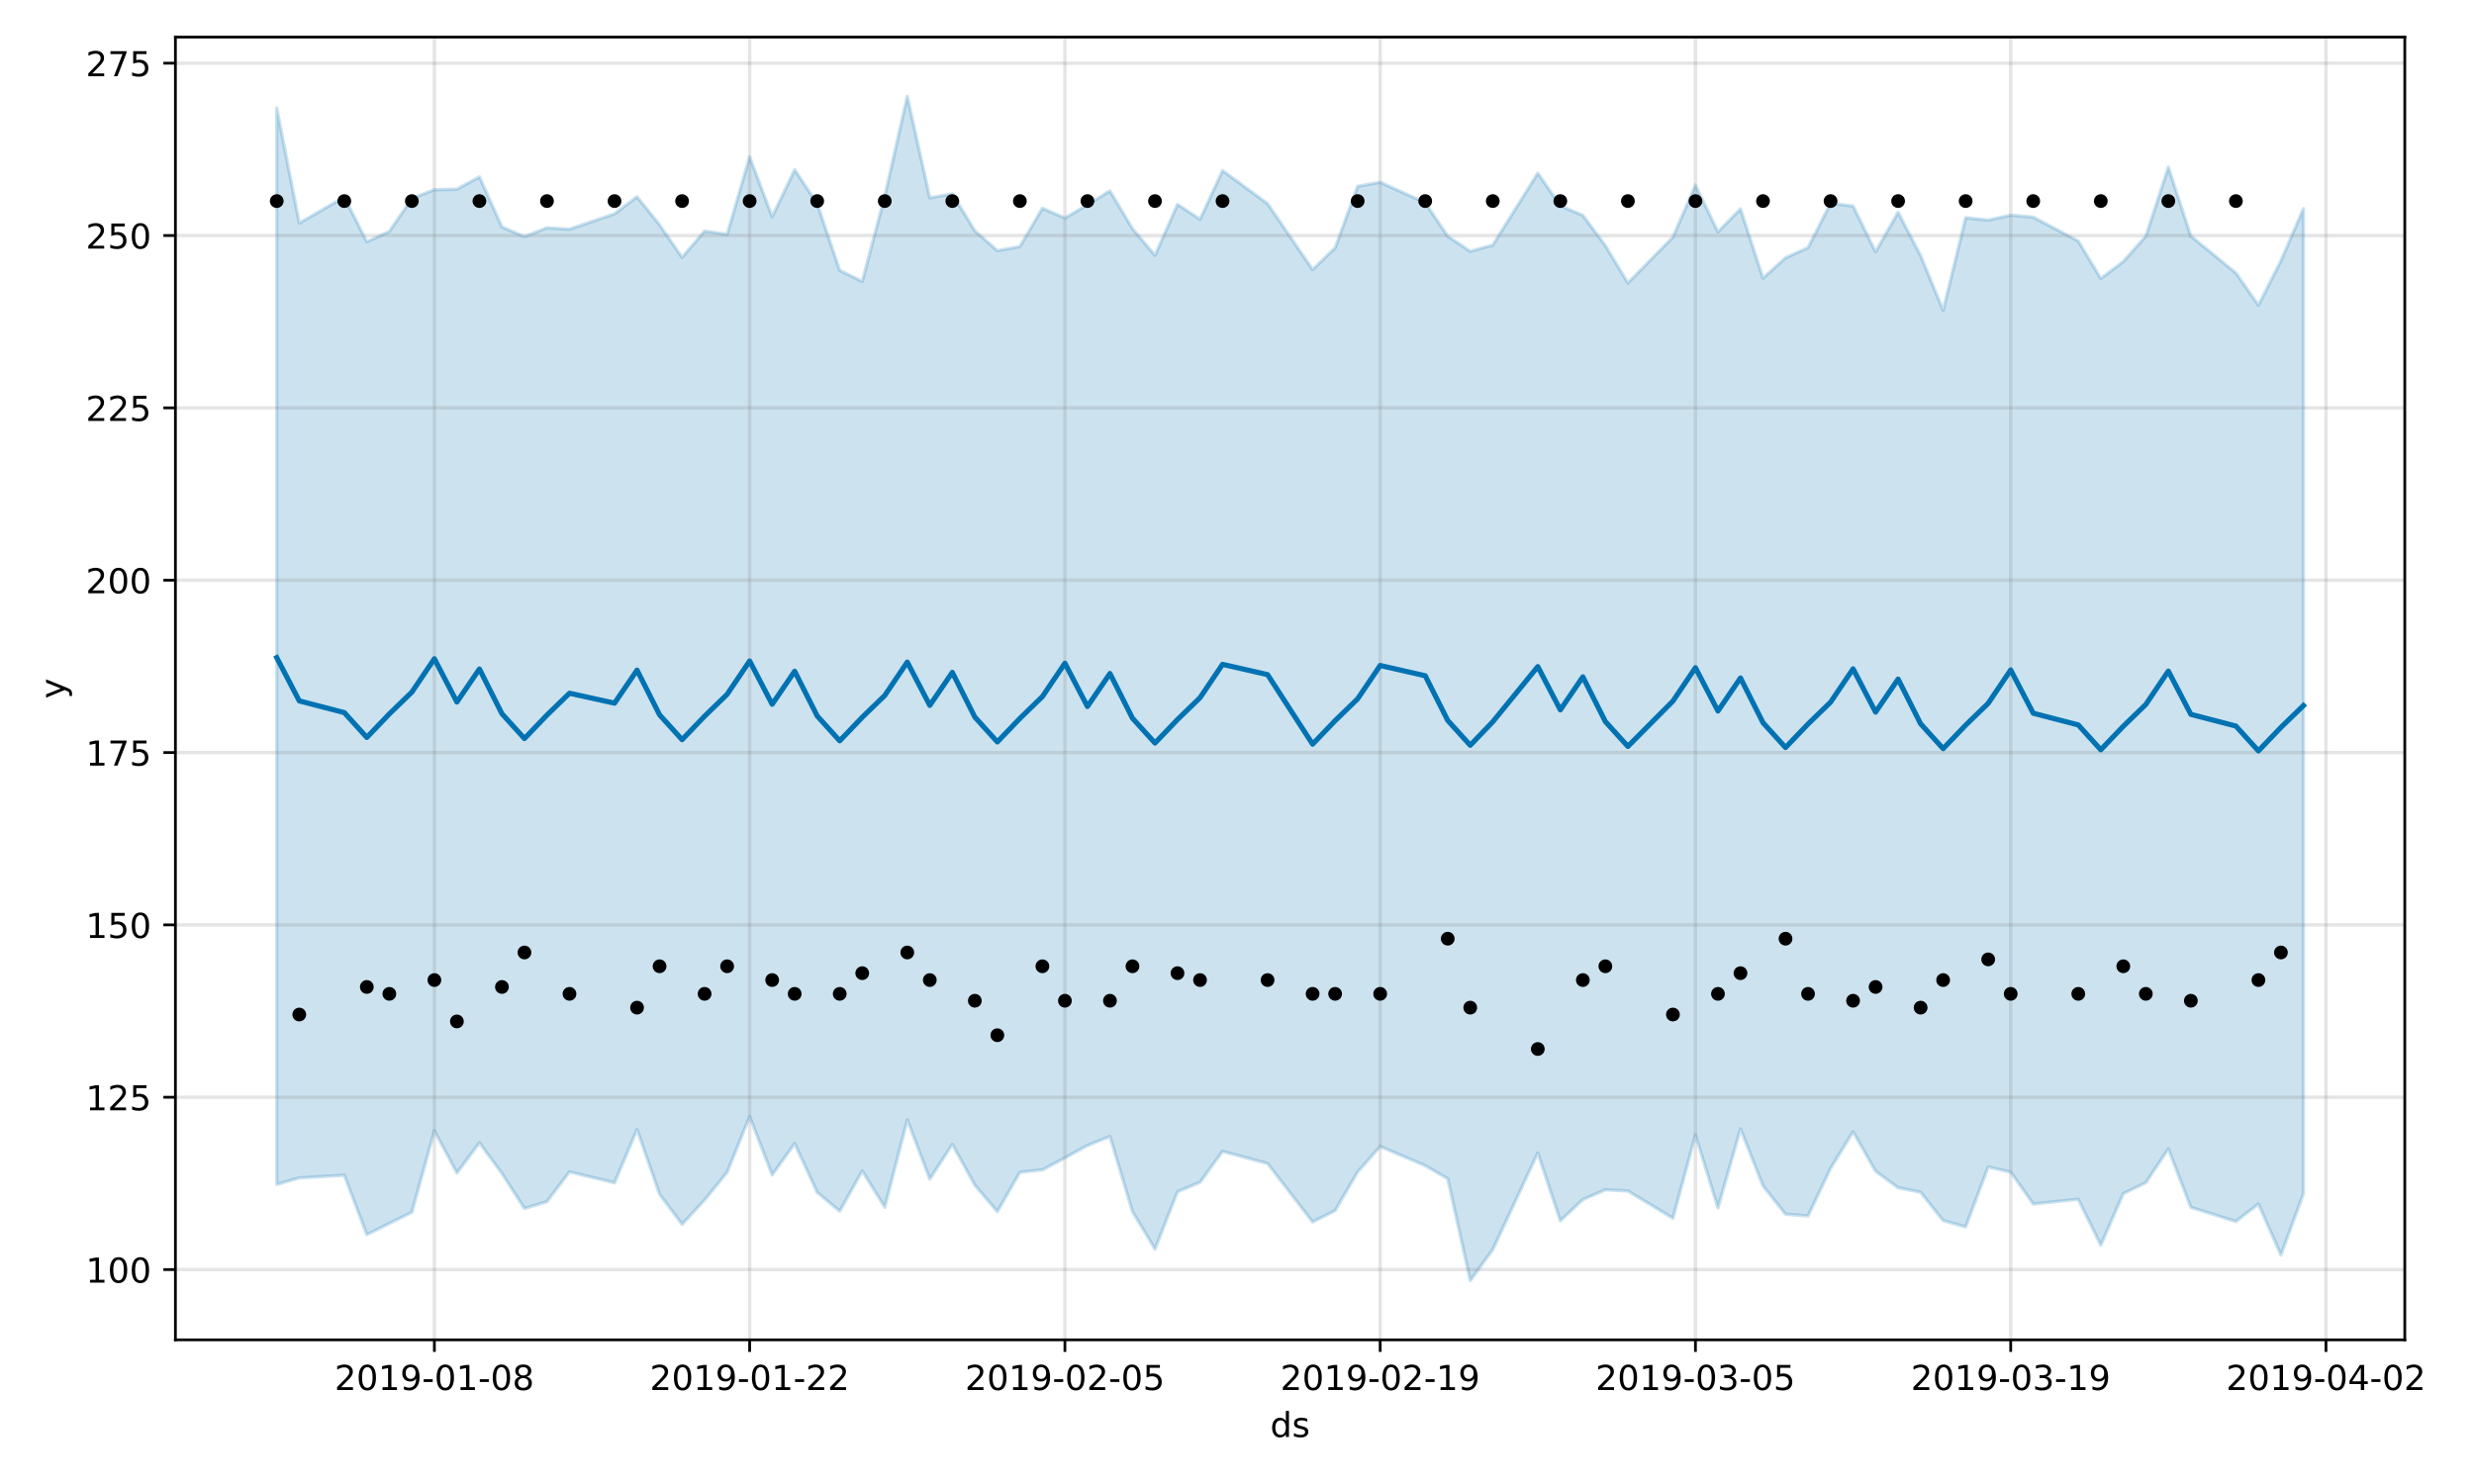 <?xml version="1.0" encoding="utf-8" standalone="no"?>
<!DOCTYPE svg PUBLIC "-//W3C//DTD SVG 1.1//EN"
  "http://www.w3.org/Graphics/SVG/1.1/DTD/svg11.dtd">
<!-- Created with matplotlib (https://matplotlib.org/) -->
<svg height="432pt" version="1.1" viewBox="0 0 720 432" width="720pt" xmlns="http://www.w3.org/2000/svg" xmlns:xlink="http://www.w3.org/1999/xlink">
 <defs>
  <style type="text/css">
*{stroke-linecap:butt;stroke-linejoin:round;}
  </style>
 </defs>
 <g id="figure_1">
  <g id="patch_1">
   <path d="M 0 432 
L 720 432 
L 720 0 
L 0 0 
z
" style="fill:#ffffff;"/>
  </g>
  <g id="axes_1">
   <g id="patch_2">
    <path d="M 51.05 390.04 
L 699.857 390.04 
L 699.857 10.8 
L 51.05 10.8 
z
" style="fill:#ffffff;"/>
   </g>
   <g id="PolyCollection_1">
    <defs>
     <path d="M 80.541 -400.555 
L 80.541 -87.206 
L 87.095 -89.11 
L 100.202 -89.892 
L 106.756 -72.592 
L 113.309 -75.857 
L 119.863 -79.111 
L 126.417 -102.842 
L 132.97 -90.523 
L 139.524 -99.318 
L 146.077 -90.413 
L 152.631 -80.196 
L 159.185 -82.186 
L 165.738 -90.858 
L 178.845 -87.691 
L 185.399 -103.18 
L 191.953 -84.336 
L 198.506 -75.591 
L 205.06 -82.681 
L 211.613 -90.737 
L 218.167 -106.948 
L 224.721 -89.984 
L 231.274 -99.092 
L 237.828 -84.897 
L 244.381 -79.409 
L 250.935 -91.135 
L 257.489 -80.552 
L 264.042 -105.997 
L 270.596 -88.768 
L 277.15 -98.849 
L 283.703 -87.006 
L 290.257 -79.283 
L 296.81 -90.742 
L 303.364 -91.453 
L 309.918 -94.932 
L 316.471 -98.538 
L 323.025 -101.174 
L 329.578 -79.304 
L 336.132 -68.378 
L 342.686 -85.083 
L 349.239 -87.828 
L 355.793 -96.84 
L 368.9 -93.283 
L 382.007 -76.28 
L 388.561 -79.611 
L 395.114 -90.831 
L 401.668 -98.25 
L 414.775 -92.683 
L 421.329 -88.864 
L 427.883 -59.198 
L 434.436 -68.221 
L 447.543 -96.357 
L 454.097 -76.623 
L 460.651 -82.793 
L 467.204 -85.631 
L 473.758 -85.299 
L 486.865 -77.358 
L 493.419 -101.594 
L 499.972 -80.378 
L 506.526 -103.37 
L 513.079 -86.79 
L 519.633 -78.537 
L 526.187 -78.035 
L 532.74 -91.857 
L 539.294 -102.529 
L 545.847 -91.048 
L 552.401 -86.233 
L 558.955 -84.925 
L 565.508 -76.674 
L 572.062 -74.843 
L 578.616 -92.291 
L 585.169 -90.784 
L 591.723 -81.51 
L 604.83 -82.882 
L 611.384 -69.529 
L 617.937 -84.534 
L 624.491 -87.712 
L 631.044 -97.542 
L 637.598 -80.549 
L 650.705 -76.414 
L 657.259 -81.507 
L 663.812 -66.68 
L 670.366 -84.534 
L 670.366 -371.257 
L 670.366 -371.257 
L 663.812 -356.094 
L 657.259 -343.141 
L 650.705 -352.537 
L 637.598 -363.261 
L 631.044 -383.334 
L 624.491 -363.232 
L 617.937 -355.879 
L 611.384 -350.913 
L 604.83 -361.845 
L 591.723 -368.788 
L 585.169 -369.361 
L 578.616 -367.928 
L 572.062 -368.61 
L 565.508 -341.675 
L 558.955 -357.575 
L 552.401 -370.216 
L 545.847 -358.675 
L 539.294 -372.029 
L 532.74 -372.812 
L 526.187 -359.909 
L 519.633 -356.934 
L 513.079 -351.02 
L 506.526 -371.202 
L 499.972 -364.488 
L 493.419 -378.111 
L 486.865 -362.955 
L 473.758 -349.626 
L 467.204 -360.498 
L 460.651 -369.317 
L 454.097 -372.1 
L 447.543 -381.593 
L 434.436 -360.636 
L 427.883 -358.845 
L 421.329 -363.231 
L 414.775 -372.993 
L 401.668 -378.954 
L 395.114 -377.77 
L 388.561 -359.87 
L 382.007 -353.526 
L 368.9 -372.719 
L 355.793 -382.332 
L 349.239 -368.151 
L 342.686 -372.494 
L 336.132 -357.663 
L 329.578 -365.434 
L 323.025 -376.428 
L 316.471 -372.383 
L 309.918 -368.526 
L 303.364 -371.394 
L 296.81 -360.21 
L 290.257 -359.036 
L 283.703 -364.838 
L 277.15 -375.573 
L 270.596 -374.42 
L 264.042 -403.962 
L 257.489 -374.867 
L 250.935 -350.08 
L 244.381 -353.291 
L 237.828 -372.69 
L 231.274 -382.578 
L 224.721 -368.887 
L 218.167 -386.343 
L 211.613 -363.799 
L 205.06 -364.739 
L 198.506 -357.072 
L 191.953 -366.535 
L 185.399 -374.72 
L 178.845 -369.75 
L 165.738 -365.276 
L 159.185 -365.696 
L 152.631 -363.111 
L 146.077 -365.943 
L 139.524 -380.519 
L 132.97 -376.919 
L 126.417 -376.782 
L 119.863 -374.219 
L 113.309 -364.628 
L 106.756 -361.615 
L 100.202 -374.617 
L 87.095 -367.051 
L 80.541 -400.555 
z
" id="md1c2dbc523" style="stroke:#0072b2;stroke-opacity:0.2;"/>
    </defs>
    <g clip-path="url(#p0a184ccccf)">
     <use style="fill:#0072b2;fill-opacity:0.2;stroke:#0072b2;stroke-opacity:0.2;" x="0" xlink:href="#md1c2dbc523" y="432"/>
    </g>
   </g>
   <g id="matplotlib.axis_1">
    <g id="xtick_1">
     <g id="line2d_1">
      <path clip-path="url(#p0a184ccccf)" d="M 126.417 390.04 
L 126.417 10.8 
" style="fill:none;stroke:#808080;stroke-linecap:square;stroke-opacity:0.2;"/>
     </g>
     <g id="line2d_2">
      <defs>
       <path d="M 0 0 
L 0 3.5 
" id="m71ecb53bba" style="stroke:#000000;stroke-width:0.8;"/>
      </defs>
      <g>
       <use style="stroke:#000000;stroke-width:0.8;" x="126.417" xlink:href="#m71ecb53bba" y="390.04"/>
      </g>
     </g>
     <g id="text_1">
      <!-- 2019-01-08 -->
      <defs>
       <path d="M 19.188 8.297 
L 53.609 8.297 
L 53.609 0 
L 7.328 0 
L 7.328 8.297 
Q 12.938 14.109 22.625 23.891 
Q 32.328 33.688 34.812 36.531 
Q 39.547 41.844 41.422 45.531 
Q 43.312 49.219 43.312 52.781 
Q 43.312 58.594 39.234 62.25 
Q 35.156 65.922 28.609 65.922 
Q 23.969 65.922 18.812 64.312 
Q 13.672 62.703 7.812 59.422 
L 7.812 69.391 
Q 13.766 71.781 18.938 73 
Q 24.125 74.219 28.422 74.219 
Q 39.75 74.219 46.484 68.547 
Q 53.219 62.891 53.219 53.422 
Q 53.219 48.922 51.531 44.891 
Q 49.859 40.875 45.406 35.406 
Q 44.188 33.984 37.641 27.219 
Q 31.109 20.453 19.188 8.297 
z
" id="DejaVuSans-50"/>
       <path d="M 31.781 66.406 
Q 24.172 66.406 20.328 58.906 
Q 16.5 51.422 16.5 36.375 
Q 16.5 21.391 20.328 13.891 
Q 24.172 6.391 31.781 6.391 
Q 39.453 6.391 43.281 13.891 
Q 47.125 21.391 47.125 36.375 
Q 47.125 51.422 43.281 58.906 
Q 39.453 66.406 31.781 66.406 
z
M 31.781 74.219 
Q 44.047 74.219 50.516 64.516 
Q 56.984 54.828 56.984 36.375 
Q 56.984 17.969 50.516 8.266 
Q 44.047 -1.422 31.781 -1.422 
Q 19.531 -1.422 13.062 8.266 
Q 6.594 17.969 6.594 36.375 
Q 6.594 54.828 13.062 64.516 
Q 19.531 74.219 31.781 74.219 
z
" id="DejaVuSans-48"/>
       <path d="M 12.406 8.297 
L 28.516 8.297 
L 28.516 63.922 
L 10.984 60.406 
L 10.984 69.391 
L 28.422 72.906 
L 38.281 72.906 
L 38.281 8.297 
L 54.391 8.297 
L 54.391 0 
L 12.406 0 
z
" id="DejaVuSans-49"/>
       <path d="M 10.984 1.516 
L 10.984 10.5 
Q 14.703 8.734 18.5 7.812 
Q 22.312 6.891 25.984 6.891 
Q 35.75 6.891 40.891 13.453 
Q 46.047 20.016 46.781 33.406 
Q 43.953 29.203 39.594 26.953 
Q 35.25 24.703 29.984 24.703 
Q 19.047 24.703 12.672 31.312 
Q 6.297 37.938 6.297 49.422 
Q 6.297 60.641 12.938 67.422 
Q 19.578 74.219 30.609 74.219 
Q 43.266 74.219 49.922 64.516 
Q 56.594 54.828 56.594 36.375 
Q 56.594 19.141 48.406 8.859 
Q 40.234 -1.422 26.422 -1.422 
Q 22.703 -1.422 18.891 -0.688 
Q 15.094 0.047 10.984 1.516 
z
M 30.609 32.422 
Q 37.25 32.422 41.125 36.953 
Q 45.016 41.5 45.016 49.422 
Q 45.016 57.281 41.125 61.844 
Q 37.25 66.406 30.609 66.406 
Q 23.969 66.406 20.094 61.844 
Q 16.219 57.281 16.219 49.422 
Q 16.219 41.5 20.094 36.953 
Q 23.969 32.422 30.609 32.422 
z
" id="DejaVuSans-57"/>
       <path d="M 4.891 31.391 
L 31.203 31.391 
L 31.203 23.391 
L 4.891 23.391 
z
" id="DejaVuSans-45"/>
       <path d="M 31.781 34.625 
Q 24.75 34.625 20.719 30.859 
Q 16.703 27.094 16.703 20.516 
Q 16.703 13.922 20.719 10.156 
Q 24.75 6.391 31.781 6.391 
Q 38.812 6.391 42.859 10.172 
Q 46.922 13.969 46.922 20.516 
Q 46.922 27.094 42.891 30.859 
Q 38.875 34.625 31.781 34.625 
z
M 21.922 38.812 
Q 15.578 40.375 12.031 44.719 
Q 8.5 49.078 8.5 55.328 
Q 8.5 64.062 14.719 69.141 
Q 20.953 74.219 31.781 74.219 
Q 42.672 74.219 48.875 69.141 
Q 55.078 64.062 55.078 55.328 
Q 55.078 49.078 51.531 44.719 
Q 48 40.375 41.703 38.812 
Q 48.828 37.156 52.797 32.312 
Q 56.781 27.484 56.781 20.516 
Q 56.781 9.906 50.312 4.234 
Q 43.844 -1.422 31.781 -1.422 
Q 19.734 -1.422 13.25 4.234 
Q 6.781 9.906 6.781 20.516 
Q 6.781 27.484 10.781 32.312 
Q 14.797 37.156 21.922 38.812 
z
M 18.312 54.391 
Q 18.312 48.734 21.844 45.562 
Q 25.391 42.391 31.781 42.391 
Q 38.141 42.391 41.719 45.562 
Q 45.312 48.734 45.312 54.391 
Q 45.312 60.062 41.719 63.234 
Q 38.141 66.406 31.781 66.406 
Q 25.391 66.406 21.844 63.234 
Q 18.312 60.062 18.312 54.391 
z
" id="DejaVuSans-56"/>
      </defs>
      <g transform="translate(97.359 404.638)scale(0.1 -0.1)">
       <use xlink:href="#DejaVuSans-50"/>
       <use x="63.623" xlink:href="#DejaVuSans-48"/>
       <use x="127.246" xlink:href="#DejaVuSans-49"/>
       <use x="190.869" xlink:href="#DejaVuSans-57"/>
       <use x="254.492" xlink:href="#DejaVuSans-45"/>
       <use x="290.576" xlink:href="#DejaVuSans-48"/>
       <use x="354.199" xlink:href="#DejaVuSans-49"/>
       <use x="417.822" xlink:href="#DejaVuSans-45"/>
       <use x="453.906" xlink:href="#DejaVuSans-48"/>
       <use x="517.529" xlink:href="#DejaVuSans-56"/>
      </g>
     </g>
    </g>
    <g id="xtick_2">
     <g id="line2d_3">
      <path clip-path="url(#p0a184ccccf)" d="M 218.167 390.04 
L 218.167 10.8 
" style="fill:none;stroke:#808080;stroke-linecap:square;stroke-opacity:0.2;"/>
     </g>
     <g id="line2d_4">
      <g>
       <use style="stroke:#000000;stroke-width:0.8;" x="218.167" xlink:href="#m71ecb53bba" y="390.04"/>
      </g>
     </g>
     <g id="text_2">
      <!-- 2019-01-22 -->
      <g transform="translate(189.109 404.638)scale(0.1 -0.1)">
       <use xlink:href="#DejaVuSans-50"/>
       <use x="63.623" xlink:href="#DejaVuSans-48"/>
       <use x="127.246" xlink:href="#DejaVuSans-49"/>
       <use x="190.869" xlink:href="#DejaVuSans-57"/>
       <use x="254.492" xlink:href="#DejaVuSans-45"/>
       <use x="290.576" xlink:href="#DejaVuSans-48"/>
       <use x="354.199" xlink:href="#DejaVuSans-49"/>
       <use x="417.822" xlink:href="#DejaVuSans-45"/>
       <use x="453.906" xlink:href="#DejaVuSans-50"/>
       <use x="517.529" xlink:href="#DejaVuSans-50"/>
      </g>
     </g>
    </g>
    <g id="xtick_3">
     <g id="line2d_5">
      <path clip-path="url(#p0a184ccccf)" d="M 309.918 390.04 
L 309.918 10.8 
" style="fill:none;stroke:#808080;stroke-linecap:square;stroke-opacity:0.2;"/>
     </g>
     <g id="line2d_6">
      <g>
       <use style="stroke:#000000;stroke-width:0.8;" x="309.918" xlink:href="#m71ecb53bba" y="390.04"/>
      </g>
     </g>
     <g id="text_3">
      <!-- 2019-02-05 -->
      <defs>
       <path d="M 10.797 72.906 
L 49.516 72.906 
L 49.516 64.594 
L 19.828 64.594 
L 19.828 46.734 
Q 21.969 47.469 24.109 47.828 
Q 26.266 48.188 28.422 48.188 
Q 40.625 48.188 47.75 41.5 
Q 54.891 34.812 54.891 23.391 
Q 54.891 11.625 47.562 5.094 
Q 40.234 -1.422 26.906 -1.422 
Q 22.312 -1.422 17.547 -0.641 
Q 12.797 0.141 7.719 1.703 
L 7.719 11.625 
Q 12.109 9.234 16.797 8.062 
Q 21.484 6.891 26.703 6.891 
Q 35.156 6.891 40.078 11.328 
Q 45.016 15.766 45.016 23.391 
Q 45.016 31 40.078 35.438 
Q 35.156 39.891 26.703 39.891 
Q 22.75 39.891 18.812 39.016 
Q 14.891 38.141 10.797 36.281 
z
" id="DejaVuSans-53"/>
      </defs>
      <g transform="translate(280.86 404.638)scale(0.1 -0.1)">
       <use xlink:href="#DejaVuSans-50"/>
       <use x="63.623" xlink:href="#DejaVuSans-48"/>
       <use x="127.246" xlink:href="#DejaVuSans-49"/>
       <use x="190.869" xlink:href="#DejaVuSans-57"/>
       <use x="254.492" xlink:href="#DejaVuSans-45"/>
       <use x="290.576" xlink:href="#DejaVuSans-48"/>
       <use x="354.199" xlink:href="#DejaVuSans-50"/>
       <use x="417.822" xlink:href="#DejaVuSans-45"/>
       <use x="453.906" xlink:href="#DejaVuSans-48"/>
       <use x="517.529" xlink:href="#DejaVuSans-53"/>
      </g>
     </g>
    </g>
    <g id="xtick_4">
     <g id="line2d_7">
      <path clip-path="url(#p0a184ccccf)" d="M 401.668 390.04 
L 401.668 10.8 
" style="fill:none;stroke:#808080;stroke-linecap:square;stroke-opacity:0.2;"/>
     </g>
     <g id="line2d_8">
      <g>
       <use style="stroke:#000000;stroke-width:0.8;" x="401.668" xlink:href="#m71ecb53bba" y="390.04"/>
      </g>
     </g>
     <g id="text_4">
      <!-- 2019-02-19 -->
      <g transform="translate(372.61 404.638)scale(0.1 -0.1)">
       <use xlink:href="#DejaVuSans-50"/>
       <use x="63.623" xlink:href="#DejaVuSans-48"/>
       <use x="127.246" xlink:href="#DejaVuSans-49"/>
       <use x="190.869" xlink:href="#DejaVuSans-57"/>
       <use x="254.492" xlink:href="#DejaVuSans-45"/>
       <use x="290.576" xlink:href="#DejaVuSans-48"/>
       <use x="354.199" xlink:href="#DejaVuSans-50"/>
       <use x="417.822" xlink:href="#DejaVuSans-45"/>
       <use x="453.906" xlink:href="#DejaVuSans-49"/>
       <use x="517.529" xlink:href="#DejaVuSans-57"/>
      </g>
     </g>
    </g>
    <g id="xtick_5">
     <g id="line2d_9">
      <path clip-path="url(#p0a184ccccf)" d="M 493.419 390.04 
L 493.419 10.8 
" style="fill:none;stroke:#808080;stroke-linecap:square;stroke-opacity:0.2;"/>
     </g>
     <g id="line2d_10">
      <g>
       <use style="stroke:#000000;stroke-width:0.8;" x="493.419" xlink:href="#m71ecb53bba" y="390.04"/>
      </g>
     </g>
     <g id="text_5">
      <!-- 2019-03-05 -->
      <defs>
       <path d="M 40.578 39.312 
Q 47.656 37.797 51.625 33 
Q 55.609 28.219 55.609 21.188 
Q 55.609 10.406 48.188 4.484 
Q 40.766 -1.422 27.094 -1.422 
Q 22.516 -1.422 17.656 -0.516 
Q 12.797 0.391 7.625 2.203 
L 7.625 11.719 
Q 11.719 9.328 16.594 8.109 
Q 21.484 6.891 26.812 6.891 
Q 36.078 6.891 40.938 10.547 
Q 45.797 14.203 45.797 21.188 
Q 45.797 27.641 41.281 31.266 
Q 36.766 34.906 28.719 34.906 
L 20.219 34.906 
L 20.219 43.016 
L 29.109 43.016 
Q 36.375 43.016 40.234 45.922 
Q 44.094 48.828 44.094 54.297 
Q 44.094 59.906 40.109 62.906 
Q 36.141 65.922 28.719 65.922 
Q 24.656 65.922 20.016 65.031 
Q 15.375 64.156 9.812 62.312 
L 9.812 71.094 
Q 15.438 72.656 20.344 73.438 
Q 25.25 74.219 29.594 74.219 
Q 40.828 74.219 47.359 69.109 
Q 53.906 64.016 53.906 55.328 
Q 53.906 49.266 50.438 45.094 
Q 46.969 40.922 40.578 39.312 
z
" id="DejaVuSans-51"/>
      </defs>
      <g transform="translate(464.361 404.638)scale(0.1 -0.1)">
       <use xlink:href="#DejaVuSans-50"/>
       <use x="63.623" xlink:href="#DejaVuSans-48"/>
       <use x="127.246" xlink:href="#DejaVuSans-49"/>
       <use x="190.869" xlink:href="#DejaVuSans-57"/>
       <use x="254.492" xlink:href="#DejaVuSans-45"/>
       <use x="290.576" xlink:href="#DejaVuSans-48"/>
       <use x="354.199" xlink:href="#DejaVuSans-51"/>
       <use x="417.822" xlink:href="#DejaVuSans-45"/>
       <use x="453.906" xlink:href="#DejaVuSans-48"/>
       <use x="517.529" xlink:href="#DejaVuSans-53"/>
      </g>
     </g>
    </g>
    <g id="xtick_6">
     <g id="line2d_11">
      <path clip-path="url(#p0a184ccccf)" d="M 585.169 390.04 
L 585.169 10.8 
" style="fill:none;stroke:#808080;stroke-linecap:square;stroke-opacity:0.2;"/>
     </g>
     <g id="line2d_12">
      <g>
       <use style="stroke:#000000;stroke-width:0.8;" x="585.169" xlink:href="#m71ecb53bba" y="390.04"/>
      </g>
     </g>
     <g id="text_6">
      <!-- 2019-03-19 -->
      <g transform="translate(556.111 404.638)scale(0.1 -0.1)">
       <use xlink:href="#DejaVuSans-50"/>
       <use x="63.623" xlink:href="#DejaVuSans-48"/>
       <use x="127.246" xlink:href="#DejaVuSans-49"/>
       <use x="190.869" xlink:href="#DejaVuSans-57"/>
       <use x="254.492" xlink:href="#DejaVuSans-45"/>
       <use x="290.576" xlink:href="#DejaVuSans-48"/>
       <use x="354.199" xlink:href="#DejaVuSans-51"/>
       <use x="417.822" xlink:href="#DejaVuSans-45"/>
       <use x="453.906" xlink:href="#DejaVuSans-49"/>
       <use x="517.529" xlink:href="#DejaVuSans-57"/>
      </g>
     </g>
    </g>
    <g id="xtick_7">
     <g id="line2d_13">
      <path clip-path="url(#p0a184ccccf)" d="M 676.92 390.04 
L 676.92 10.8 
" style="fill:none;stroke:#808080;stroke-linecap:square;stroke-opacity:0.2;"/>
     </g>
     <g id="line2d_14">
      <g>
       <use style="stroke:#000000;stroke-width:0.8;" x="676.92" xlink:href="#m71ecb53bba" y="390.04"/>
      </g>
     </g>
     <g id="text_7">
      <!-- 2019-04-02 -->
      <defs>
       <path d="M 37.797 64.312 
L 12.891 25.391 
L 37.797 25.391 
z
M 35.203 72.906 
L 47.609 72.906 
L 47.609 25.391 
L 58.016 25.391 
L 58.016 17.188 
L 47.609 17.188 
L 47.609 0 
L 37.797 0 
L 37.797 17.188 
L 4.891 17.188 
L 4.891 26.703 
z
" id="DejaVuSans-52"/>
      </defs>
      <g transform="translate(647.862 404.638)scale(0.1 -0.1)">
       <use xlink:href="#DejaVuSans-50"/>
       <use x="63.623" xlink:href="#DejaVuSans-48"/>
       <use x="127.246" xlink:href="#DejaVuSans-49"/>
       <use x="190.869" xlink:href="#DejaVuSans-57"/>
       <use x="254.492" xlink:href="#DejaVuSans-45"/>
       <use x="290.576" xlink:href="#DejaVuSans-48"/>
       <use x="354.199" xlink:href="#DejaVuSans-52"/>
       <use x="417.822" xlink:href="#DejaVuSans-45"/>
       <use x="453.906" xlink:href="#DejaVuSans-48"/>
       <use x="517.529" xlink:href="#DejaVuSans-50"/>
      </g>
     </g>
    </g>
    <g id="text_8">
     <!-- ds -->
     <defs>
      <path d="M 45.406 46.391 
L 45.406 75.984 
L 54.391 75.984 
L 54.391 0 
L 45.406 0 
L 45.406 8.203 
Q 42.578 3.328 38.25 0.953 
Q 33.938 -1.422 27.875 -1.422 
Q 17.969 -1.422 11.734 6.484 
Q 5.516 14.406 5.516 27.297 
Q 5.516 40.188 11.734 48.094 
Q 17.969 56 27.875 56 
Q 33.938 56 38.25 53.625 
Q 42.578 51.266 45.406 46.391 
z
M 14.797 27.297 
Q 14.797 17.391 18.875 11.75 
Q 22.953 6.109 30.078 6.109 
Q 37.203 6.109 41.297 11.75 
Q 45.406 17.391 45.406 27.297 
Q 45.406 37.203 41.297 42.844 
Q 37.203 48.484 30.078 48.484 
Q 22.953 48.484 18.875 42.844 
Q 14.797 37.203 14.797 27.297 
z
" id="DejaVuSans-100"/>
      <path d="M 44.281 53.078 
L 44.281 44.578 
Q 40.484 46.531 36.375 47.5 
Q 32.281 48.484 27.875 48.484 
Q 21.188 48.484 17.844 46.438 
Q 14.5 44.391 14.5 40.281 
Q 14.5 37.156 16.891 35.375 
Q 19.281 33.594 26.516 31.984 
L 29.594 31.297 
Q 39.156 29.25 43.188 25.516 
Q 47.219 21.781 47.219 15.094 
Q 47.219 7.469 41.188 3.016 
Q 35.156 -1.422 24.609 -1.422 
Q 20.219 -1.422 15.453 -0.562 
Q 10.688 0.297 5.422 2 
L 5.422 11.281 
Q 10.406 8.688 15.234 7.391 
Q 20.062 6.109 24.812 6.109 
Q 31.156 6.109 34.562 8.281 
Q 37.984 10.453 37.984 14.406 
Q 37.984 18.062 35.516 20.016 
Q 33.062 21.969 24.703 23.781 
L 21.578 24.516 
Q 13.234 26.266 9.516 29.906 
Q 5.812 33.547 5.812 39.891 
Q 5.812 47.609 11.281 51.797 
Q 16.75 56 26.812 56 
Q 31.781 56 36.172 55.266 
Q 40.578 54.547 44.281 53.078 
z
" id="DejaVuSans-115"/>
     </defs>
     <g transform="translate(369.675 418.317)scale(0.1 -0.1)">
      <use xlink:href="#DejaVuSans-100"/>
      <use x="63.477" xlink:href="#DejaVuSans-115"/>
     </g>
    </g>
   </g>
   <g id="matplotlib.axis_2">
    <g id="ytick_1">
     <g id="line2d_15">
      <path clip-path="url(#p0a184ccccf)" d="M 51.05 369.586 
L 699.857 369.586 
" style="fill:none;stroke:#808080;stroke-linecap:square;stroke-opacity:0.2;"/>
     </g>
     <g id="line2d_16">
      <defs>
       <path d="M 0 0 
L -3.5 0 
" id="med57f22d56" style="stroke:#000000;stroke-width:0.8;"/>
      </defs>
      <g>
       <use style="stroke:#000000;stroke-width:0.8;" x="51.05" xlink:href="#med57f22d56" y="369.586"/>
      </g>
     </g>
     <g id="text_9">
      <!-- 100 -->
      <g transform="translate(24.962 373.385)scale(0.1 -0.1)">
       <use xlink:href="#DejaVuSans-49"/>
       <use x="63.623" xlink:href="#DejaVuSans-48"/>
       <use x="127.246" xlink:href="#DejaVuSans-48"/>
      </g>
     </g>
    </g>
    <g id="ytick_2">
     <g id="line2d_17">
      <path clip-path="url(#p0a184ccccf)" d="M 51.05 319.416 
L 699.857 319.416 
" style="fill:none;stroke:#808080;stroke-linecap:square;stroke-opacity:0.2;"/>
     </g>
     <g id="line2d_18">
      <g>
       <use style="stroke:#000000;stroke-width:0.8;" x="51.05" xlink:href="#med57f22d56" y="319.416"/>
      </g>
     </g>
     <g id="text_10">
      <!-- 125 -->
      <g transform="translate(24.962 323.216)scale(0.1 -0.1)">
       <use xlink:href="#DejaVuSans-49"/>
       <use x="63.623" xlink:href="#DejaVuSans-50"/>
       <use x="127.246" xlink:href="#DejaVuSans-53"/>
      </g>
     </g>
    </g>
    <g id="ytick_3">
     <g id="line2d_19">
      <path clip-path="url(#p0a184ccccf)" d="M 51.05 269.246 
L 699.857 269.246 
" style="fill:none;stroke:#808080;stroke-linecap:square;stroke-opacity:0.2;"/>
     </g>
     <g id="line2d_20">
      <g>
       <use style="stroke:#000000;stroke-width:0.8;" x="51.05" xlink:href="#med57f22d56" y="269.246"/>
      </g>
     </g>
     <g id="text_11">
      <!-- 150 -->
      <g transform="translate(24.962 273.046)scale(0.1 -0.1)">
       <use xlink:href="#DejaVuSans-49"/>
       <use x="63.623" xlink:href="#DejaVuSans-53"/>
       <use x="127.246" xlink:href="#DejaVuSans-48"/>
      </g>
     </g>
    </g>
    <g id="ytick_4">
     <g id="line2d_21">
      <path clip-path="url(#p0a184ccccf)" d="M 51.05 219.077 
L 699.857 219.077 
" style="fill:none;stroke:#808080;stroke-linecap:square;stroke-opacity:0.2;"/>
     </g>
     <g id="line2d_22">
      <g>
       <use style="stroke:#000000;stroke-width:0.8;" x="51.05" xlink:href="#med57f22d56" y="219.077"/>
      </g>
     </g>
     <g id="text_12">
      <!-- 175 -->
      <defs>
       <path d="M 8.203 72.906 
L 55.078 72.906 
L 55.078 68.703 
L 28.609 0 
L 18.312 0 
L 43.219 64.594 
L 8.203 64.594 
z
" id="DejaVuSans-55"/>
      </defs>
      <g transform="translate(24.962 222.876)scale(0.1 -0.1)">
       <use xlink:href="#DejaVuSans-49"/>
       <use x="63.623" xlink:href="#DejaVuSans-55"/>
       <use x="127.246" xlink:href="#DejaVuSans-53"/>
      </g>
     </g>
    </g>
    <g id="ytick_5">
     <g id="line2d_23">
      <path clip-path="url(#p0a184ccccf)" d="M 51.05 168.907 
L 699.857 168.907 
" style="fill:none;stroke:#808080;stroke-linecap:square;stroke-opacity:0.2;"/>
     </g>
     <g id="line2d_24">
      <g>
       <use style="stroke:#000000;stroke-width:0.8;" x="51.05" xlink:href="#med57f22d56" y="168.907"/>
      </g>
     </g>
     <g id="text_13">
      <!-- 200 -->
      <g transform="translate(24.962 172.706)scale(0.1 -0.1)">
       <use xlink:href="#DejaVuSans-50"/>
       <use x="63.623" xlink:href="#DejaVuSans-48"/>
       <use x="127.246" xlink:href="#DejaVuSans-48"/>
      </g>
     </g>
    </g>
    <g id="ytick_6">
     <g id="line2d_25">
      <path clip-path="url(#p0a184ccccf)" d="M 51.05 118.737 
L 699.857 118.737 
" style="fill:none;stroke:#808080;stroke-linecap:square;stroke-opacity:0.2;"/>
     </g>
     <g id="line2d_26">
      <g>
       <use style="stroke:#000000;stroke-width:0.8;" x="51.05" xlink:href="#med57f22d56" y="118.737"/>
      </g>
     </g>
     <g id="text_14">
      <!-- 225 -->
      <g transform="translate(24.962 122.536)scale(0.1 -0.1)">
       <use xlink:href="#DejaVuSans-50"/>
       <use x="63.623" xlink:href="#DejaVuSans-50"/>
       <use x="127.246" xlink:href="#DejaVuSans-53"/>
      </g>
     </g>
    </g>
    <g id="ytick_7">
     <g id="line2d_27">
      <path clip-path="url(#p0a184ccccf)" d="M 51.05 68.567 
L 699.857 68.567 
" style="fill:none;stroke:#808080;stroke-linecap:square;stroke-opacity:0.2;"/>
     </g>
     <g id="line2d_28">
      <g>
       <use style="stroke:#000000;stroke-width:0.8;" x="51.05" xlink:href="#med57f22d56" y="68.567"/>
      </g>
     </g>
     <g id="text_15">
      <!-- 250 -->
      <g transform="translate(24.962 72.366)scale(0.1 -0.1)">
       <use xlink:href="#DejaVuSans-50"/>
       <use x="63.623" xlink:href="#DejaVuSans-53"/>
       <use x="127.246" xlink:href="#DejaVuSans-48"/>
      </g>
     </g>
    </g>
    <g id="ytick_8">
     <g id="line2d_29">
      <path clip-path="url(#p0a184ccccf)" d="M 51.05 18.397 
L 699.857 18.397 
" style="fill:none;stroke:#808080;stroke-linecap:square;stroke-opacity:0.2;"/>
     </g>
     <g id="line2d_30">
      <g>
       <use style="stroke:#000000;stroke-width:0.8;" x="51.05" xlink:href="#med57f22d56" y="18.397"/>
      </g>
     </g>
     <g id="text_16">
      <!-- 275 -->
      <g transform="translate(24.962 22.196)scale(0.1 -0.1)">
       <use xlink:href="#DejaVuSans-50"/>
       <use x="63.623" xlink:href="#DejaVuSans-55"/>
       <use x="127.246" xlink:href="#DejaVuSans-53"/>
      </g>
     </g>
    </g>
    <g id="text_17">
     <!-- y -->
     <defs>
      <path d="M 32.172 -5.078 
Q 28.375 -14.844 24.75 -17.812 
Q 21.141 -20.797 15.094 -20.797 
L 7.906 -20.797 
L 7.906 -13.281 
L 13.188 -13.281 
Q 16.891 -13.281 18.938 -11.516 
Q 21 -9.766 23.484 -3.219 
L 25.094 0.875 
L 2.984 54.688 
L 12.5 54.688 
L 29.594 11.922 
L 46.688 54.688 
L 56.203 54.688 
z
" id="DejaVuSans-121"/>
     </defs>
     <g transform="translate(18.883 203.379)rotate(-90)scale(0.1 -0.1)">
      <use xlink:href="#DejaVuSans-121"/>
     </g>
    </g>
   </g>
   <g id="line2d_31">
    <defs>
     <path d="M 0 1.5 
C 0.398 1.5 0.779 1.342 1.061 1.061 
C 1.342 0.779 1.5 0.398 1.5 0 
C 1.5 -0.398 1.342 -0.779 1.061 -1.061 
C 0.779 -1.342 0.398 -1.5 0 -1.5 
C -0.398 -1.5 -0.779 -1.342 -1.061 -1.061 
C -1.342 -0.779 -1.5 -0.398 -1.5 0 
C -1.5 0.398 -1.342 0.779 -1.061 1.061 
C -0.779 1.342 -0.398 1.5 0 1.5 
z
" id="m51d6543aee" style="stroke:#000000;"/>
    </defs>
    <g clip-path="url(#p0a184ccccf)">
     <use style="stroke:#000000;" x="80.541" xlink:href="#m51d6543aee" y="58.533"/>
     <use style="stroke:#000000;" x="87.095" xlink:href="#m51d6543aee" y="295.335"/>
     <use style="stroke:#000000;" x="100.202" xlink:href="#m51d6543aee" y="58.533"/>
     <use style="stroke:#000000;" x="106.756" xlink:href="#m51d6543aee" y="287.308"/>
     <use style="stroke:#000000;" x="113.309" xlink:href="#m51d6543aee" y="289.314"/>
     <use style="stroke:#000000;" x="119.863" xlink:href="#m51d6543aee" y="58.533"/>
     <use style="stroke:#000000;" x="126.417" xlink:href="#m51d6543aee" y="285.301"/>
     <use style="stroke:#000000;" x="132.97" xlink:href="#m51d6543aee" y="297.342"/>
     <use style="stroke:#000000;" x="139.524" xlink:href="#m51d6543aee" y="58.533"/>
     <use style="stroke:#000000;" x="146.077" xlink:href="#m51d6543aee" y="287.308"/>
     <use style="stroke:#000000;" x="152.631" xlink:href="#m51d6543aee" y="277.274"/>
     <use style="stroke:#000000;" x="159.185" xlink:href="#m51d6543aee" y="58.533"/>
     <use style="stroke:#000000;" x="165.738" xlink:href="#m51d6543aee" y="289.314"/>
     <use style="stroke:#000000;" x="178.845" xlink:href="#m51d6543aee" y="58.533"/>
     <use style="stroke:#000000;" x="185.399" xlink:href="#m51d6543aee" y="293.328"/>
     <use style="stroke:#000000;" x="191.953" xlink:href="#m51d6543aee" y="281.287"/>
     <use style="stroke:#000000;" x="198.506" xlink:href="#m51d6543aee" y="58.533"/>
     <use style="stroke:#000000;" x="205.06" xlink:href="#m51d6543aee" y="289.314"/>
     <use style="stroke:#000000;" x="211.613" xlink:href="#m51d6543aee" y="281.287"/>
     <use style="stroke:#000000;" x="218.167" xlink:href="#m51d6543aee" y="58.533"/>
     <use style="stroke:#000000;" x="224.721" xlink:href="#m51d6543aee" y="285.301"/>
     <use style="stroke:#000000;" x="231.274" xlink:href="#m51d6543aee" y="289.314"/>
     <use style="stroke:#000000;" x="237.828" xlink:href="#m51d6543aee" y="58.533"/>
     <use style="stroke:#000000;" x="244.381" xlink:href="#m51d6543aee" y="289.314"/>
     <use style="stroke:#000000;" x="250.935" xlink:href="#m51d6543aee" y="283.294"/>
     <use style="stroke:#000000;" x="257.489" xlink:href="#m51d6543aee" y="58.533"/>
     <use style="stroke:#000000;" x="264.042" xlink:href="#m51d6543aee" y="277.274"/>
     <use style="stroke:#000000;" x="270.596" xlink:href="#m51d6543aee" y="285.301"/>
     <use style="stroke:#000000;" x="277.15" xlink:href="#m51d6543aee" y="58.533"/>
     <use style="stroke:#000000;" x="283.703" xlink:href="#m51d6543aee" y="291.321"/>
     <use style="stroke:#000000;" x="290.257" xlink:href="#m51d6543aee" y="301.355"/>
     <use style="stroke:#000000;" x="296.81" xlink:href="#m51d6543aee" y="58.533"/>
     <use style="stroke:#000000;" x="303.364" xlink:href="#m51d6543aee" y="281.287"/>
     <use style="stroke:#000000;" x="309.918" xlink:href="#m51d6543aee" y="291.321"/>
     <use style="stroke:#000000;" x="316.471" xlink:href="#m51d6543aee" y="58.533"/>
     <use style="stroke:#000000;" x="323.025" xlink:href="#m51d6543aee" y="291.321"/>
     <use style="stroke:#000000;" x="329.578" xlink:href="#m51d6543aee" y="281.287"/>
     <use style="stroke:#000000;" x="336.132" xlink:href="#m51d6543aee" y="58.533"/>
     <use style="stroke:#000000;" x="342.686" xlink:href="#m51d6543aee" y="283.294"/>
     <use style="stroke:#000000;" x="349.239" xlink:href="#m51d6543aee" y="285.301"/>
     <use style="stroke:#000000;" x="355.793" xlink:href="#m51d6543aee" y="58.533"/>
     <use style="stroke:#000000;" x="368.9" xlink:href="#m51d6543aee" y="285.301"/>
     <use style="stroke:#000000;" x="382.007" xlink:href="#m51d6543aee" y="289.314"/>
     <use style="stroke:#000000;" x="388.561" xlink:href="#m51d6543aee" y="289.314"/>
     <use style="stroke:#000000;" x="395.114" xlink:href="#m51d6543aee" y="58.533"/>
     <use style="stroke:#000000;" x="401.668" xlink:href="#m51d6543aee" y="289.314"/>
     <use style="stroke:#000000;" x="414.775" xlink:href="#m51d6543aee" y="58.533"/>
     <use style="stroke:#000000;" x="421.329" xlink:href="#m51d6543aee" y="273.26"/>
     <use style="stroke:#000000;" x="427.883" xlink:href="#m51d6543aee" y="293.328"/>
     <use style="stroke:#000000;" x="434.436" xlink:href="#m51d6543aee" y="58.533"/>
     <use style="stroke:#000000;" x="447.543" xlink:href="#m51d6543aee" y="305.369"/>
     <use style="stroke:#000000;" x="454.097" xlink:href="#m51d6543aee" y="58.533"/>
     <use style="stroke:#000000;" x="460.651" xlink:href="#m51d6543aee" y="285.301"/>
     <use style="stroke:#000000;" x="467.204" xlink:href="#m51d6543aee" y="281.287"/>
     <use style="stroke:#000000;" x="473.758" xlink:href="#m51d6543aee" y="58.533"/>
     <use style="stroke:#000000;" x="486.865" xlink:href="#m51d6543aee" y="295.335"/>
     <use style="stroke:#000000;" x="493.419" xlink:href="#m51d6543aee" y="58.533"/>
     <use style="stroke:#000000;" x="499.972" xlink:href="#m51d6543aee" y="289.314"/>
     <use style="stroke:#000000;" x="506.526" xlink:href="#m51d6543aee" y="283.294"/>
     <use style="stroke:#000000;" x="513.079" xlink:href="#m51d6543aee" y="58.533"/>
     <use style="stroke:#000000;" x="519.633" xlink:href="#m51d6543aee" y="273.26"/>
     <use style="stroke:#000000;" x="526.187" xlink:href="#m51d6543aee" y="289.314"/>
     <use style="stroke:#000000;" x="532.74" xlink:href="#m51d6543aee" y="58.533"/>
     <use style="stroke:#000000;" x="539.294" xlink:href="#m51d6543aee" y="291.321"/>
     <use style="stroke:#000000;" x="545.847" xlink:href="#m51d6543aee" y="287.308"/>
     <use style="stroke:#000000;" x="552.401" xlink:href="#m51d6543aee" y="58.533"/>
     <use style="stroke:#000000;" x="558.955" xlink:href="#m51d6543aee" y="293.328"/>
     <use style="stroke:#000000;" x="565.508" xlink:href="#m51d6543aee" y="285.301"/>
     <use style="stroke:#000000;" x="572.062" xlink:href="#m51d6543aee" y="58.533"/>
     <use style="stroke:#000000;" x="578.616" xlink:href="#m51d6543aee" y="279.28"/>
     <use style="stroke:#000000;" x="585.169" xlink:href="#m51d6543aee" y="289.314"/>
     <use style="stroke:#000000;" x="591.723" xlink:href="#m51d6543aee" y="58.533"/>
     <use style="stroke:#000000;" x="604.83" xlink:href="#m51d6543aee" y="289.314"/>
     <use style="stroke:#000000;" x="611.384" xlink:href="#m51d6543aee" y="58.533"/>
     <use style="stroke:#000000;" x="617.937" xlink:href="#m51d6543aee" y="281.287"/>
     <use style="stroke:#000000;" x="624.491" xlink:href="#m51d6543aee" y="289.314"/>
     <use style="stroke:#000000;" x="631.044" xlink:href="#m51d6543aee" y="58.533"/>
     <use style="stroke:#000000;" x="637.598" xlink:href="#m51d6543aee" y="291.321"/>
     <use style="stroke:#000000;" x="650.705" xlink:href="#m51d6543aee" y="58.533"/>
     <use style="stroke:#000000;" x="657.259" xlink:href="#m51d6543aee" y="285.301"/>
     <use style="stroke:#000000;" x="663.812" xlink:href="#m51d6543aee" y="277.274"/>
    </g>
   </g>
   <g id="line2d_32">
    <path clip-path="url(#p0a184ccccf)" d="M 80.541 191.439 
L 87.095 204.035 
L 100.202 207.439 
L 106.756 214.67 
L 113.309 207.828 
L 119.863 201.475 
L 126.417 191.765 
L 132.97 204.361 
L 139.524 194.752 
L 146.077 207.766 
L 152.631 214.996 
L 159.185 208.154 
L 165.738 201.801 
L 178.845 204.688 
L 185.399 195.079 
L 191.953 208.092 
L 198.506 215.323 
L 205.06 208.481 
L 211.613 202.128 
L 218.167 192.418 
L 224.721 205.014 
L 231.274 195.405 
L 237.828 208.419 
L 244.381 215.649 
L 250.935 208.807 
L 257.489 202.454 
L 264.042 192.745 
L 270.596 205.341 
L 277.15 195.731 
L 283.703 208.745 
L 290.257 215.976 
L 296.81 209.133 
L 303.364 202.78 
L 309.918 193.071 
L 316.471 205.667 
L 323.025 196.058 
L 329.578 209.072 
L 336.132 216.302 
L 342.686 209.46 
L 349.239 203.107 
L 355.793 193.398 
L 368.9 196.384 
L 382.007 216.629 
L 388.561 209.786 
L 395.114 203.433 
L 401.668 193.724 
L 414.775 196.711 
L 421.329 209.725 
L 427.883 216.955 
L 434.436 210.113 
L 447.543 194.051 
L 454.097 206.647 
L 460.651 197.037 
L 467.204 210.051 
L 473.758 217.282 
L 486.865 204.086 
L 493.419 194.377 
L 499.972 206.973 
L 506.526 197.364 
L 513.079 210.377 
L 519.633 217.608 
L 526.187 210.766 
L 532.74 204.413 
L 539.294 194.703 
L 545.847 207.299 
L 552.401 197.69 
L 558.955 210.704 
L 565.508 217.934 
L 572.062 211.092 
L 578.616 204.739 
L 585.169 195.03 
L 591.723 207.626 
L 604.83 211.03 
L 611.384 218.261 
L 617.937 211.419 
L 624.491 205.066 
L 631.044 195.356 
L 637.598 207.952 
L 650.705 211.357 
L 657.259 218.587 
L 663.812 211.745 
L 670.366 205.392 
" style="fill:none;stroke:#0072b2;stroke-linecap:square;stroke-width:1.5;"/>
   </g>
   <g id="patch_3">
    <path d="M 51.05 390.04 
L 51.05 10.8 
" style="fill:none;stroke:#000000;stroke-linecap:square;stroke-linejoin:miter;stroke-width:0.8;"/>
   </g>
   <g id="patch_4">
    <path d="M 699.857 390.04 
L 699.857 10.8 
" style="fill:none;stroke:#000000;stroke-linecap:square;stroke-linejoin:miter;stroke-width:0.8;"/>
   </g>
   <g id="patch_5">
    <path d="M 51.05 390.04 
L 699.857 390.04 
" style="fill:none;stroke:#000000;stroke-linecap:square;stroke-linejoin:miter;stroke-width:0.8;"/>
   </g>
   <g id="patch_6">
    <path d="M 51.05 10.8 
L 699.857 10.8 
" style="fill:none;stroke:#000000;stroke-linecap:square;stroke-linejoin:miter;stroke-width:0.8;"/>
   </g>
  </g>
 </g>
 <defs>
  <clipPath id="p0a184ccccf">
   <rect height="379.24" width="648.807" x="51.05" y="10.8"/>
  </clipPath>
 </defs>
</svg>
